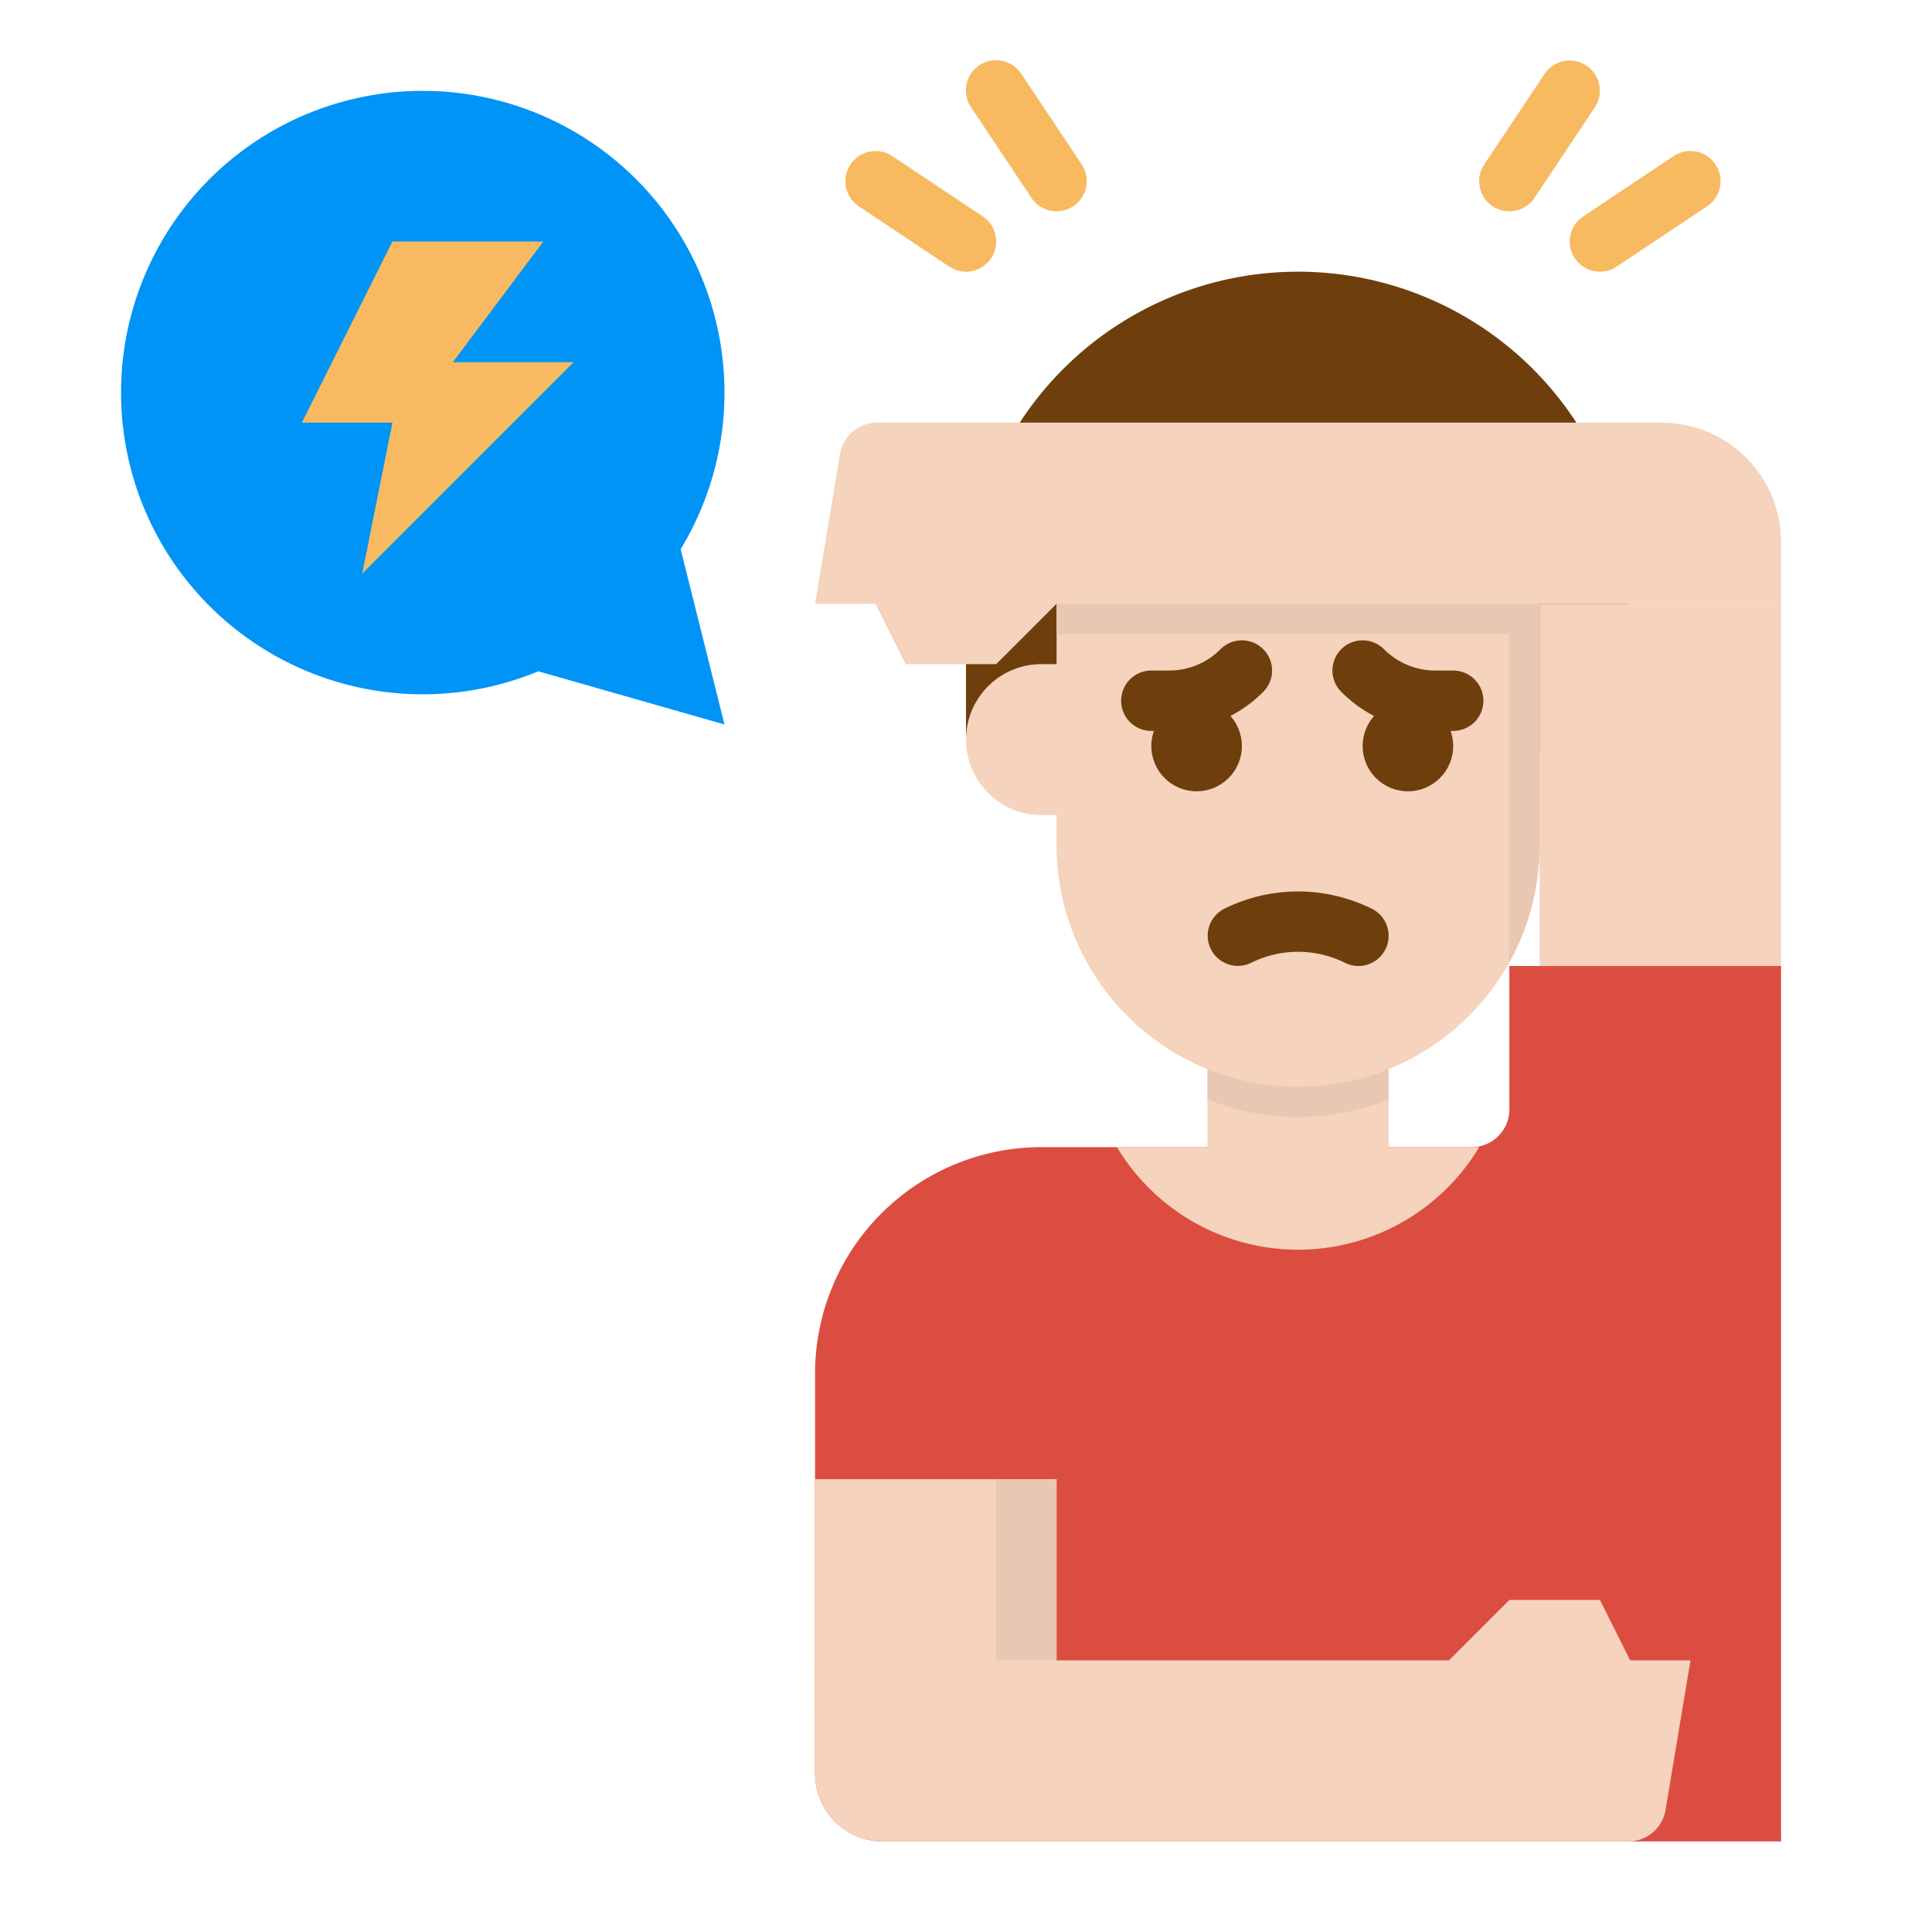 <?xml version="1.0" ?><svg viewBox="0 0 512 512" xmlns="http://www.w3.org/2000/svg"><g id="flat"><path d="M400,294V256h72V488H234a18,18,0,0,1-18-18V364a60,60,0,0,1,60-60H390A10,10,0,0,0,400,294Z" style="fill:#dc4d41"/><path d="M392,304a55.974,55.974,0,0,1-96,0h24V262.73h48V304Z" style="fill:#f5d3bd"/><path d="M368,262.73v28.61a64.133,64.133,0,0,1-48,0V262.73Z" style="fill:#e8c8b3"/><path d="M432,200l-176-4V160a88,88,0,0,1,88-88h0a88,88,0,0,1,88,88Z" style="fill:#6e3f0d"/><path d="M180.384,145.536A79.959,79.959,0,1,0,142.659,177.9L192,192Z" style="fill:#0094f6"/><rect height="64" style="fill:#f5d3bd" width="64" x="216" y="392"/><path d="M344,232h-8a8,8,0,0,1-7.59-10.53l8-24a8,8,0,0,1,15.18,5.06l-4.673,14.018A8,8,0,0,1,344,232Z" style="fill:#6e3f0d"/><path d="M280,144v32h-4a20,20,0,0,0-20,20h0a20,20,0,0,0,20,20h4v8a64,64,0,0,0,64,64h0a64,64,0,0,0,64-64V144Z" style="fill:#f5d3bd"/><path d="M309.8,193.7h-4.687a8,8,0,0,1,0-16H309.8a19.183,19.183,0,0,0,13.656-5.657,8,8,0,1,1,11.314,11.314A35.08,35.08,0,0,1,309.8,193.7Z" style="fill:#6e3f0d"/><path d="M385.114,193.7h-4.686a35.082,35.082,0,0,1-24.971-10.343,8,8,0,0,1,11.314-11.314,19.187,19.187,0,0,0,13.657,5.657h4.686a8,8,0,0,1,0,16Z" style="fill:#6e3f0d"/><circle cx="317.114" cy="197.704" r="12" style="fill:#6e3f0d"/><circle cx="373.114" cy="197.704" r="12" style="fill:#6e3f0d"/><path d="M431.529,488H234a18,18,0,0,1-18-18V440H384l16-16h24l8,16h16l-6.607,39.644A10,10,0,0,1,431.529,488Z" style="fill:#f5d3bd"/><path d="M359.994,256a7.973,7.973,0,0,1-3.572-.847,27.917,27.917,0,0,0-24.844,0,8,8,0,0,1-7.156-14.31,43.991,43.991,0,0,1,39.156,0A8,8,0,0,1,359.994,256Z" style="fill:#6e3f0d"/><path d="M232.471,112H440.339A31.661,31.661,0,0,1,472,143.661V160H280l-16,16H240l-8-16H216l6.607-39.644A10,10,0,0,1,232.471,112Z" style="fill:#f5d3bd"/><rect height="96" style="fill:#f5d3bd" width="64" x="408" y="160"/><polygon points="104 64 144 64 120 96 152 96 96 152 104 112 80 112 104 64" style="fill:#f7ba61"/><path d="M255.992,72a7.969,7.969,0,0,1-4.43-1.345l-24-16a8,8,0,0,1,8.876-13.312l24,16A8,8,0,0,1,255.992,72Z" style="fill:#f7ba61"/><path d="M280.008,56a7.992,7.992,0,0,1-6.664-3.563l-16-24a8,8,0,1,1,13.312-8.876l16,24A8,8,0,0,1,280.008,56Z" style="fill:#f7ba61"/><path d="M399.992,56a8,8,0,0,1-6.648-12.439l16-24a8,8,0,0,1,13.312,8.876l-16,24A7.992,7.992,0,0,1,399.992,56Z" style="fill:#f7ba61"/><path d="M424.008,72a8,8,0,0,1-4.446-14.657l24-16a8,8,0,0,1,8.876,13.312l-24,16A7.967,7.967,0,0,1,424.008,72Z" style="fill:#f7ba61"/><path d="M400,160H280v8H400v87.01A63.672,63.672,0,0,0,408,224V160Z" style="fill:#e8c8b3"/><rect height="48" style="fill:#e8c8b3" width="16" x="264" y="392"/></g></svg>